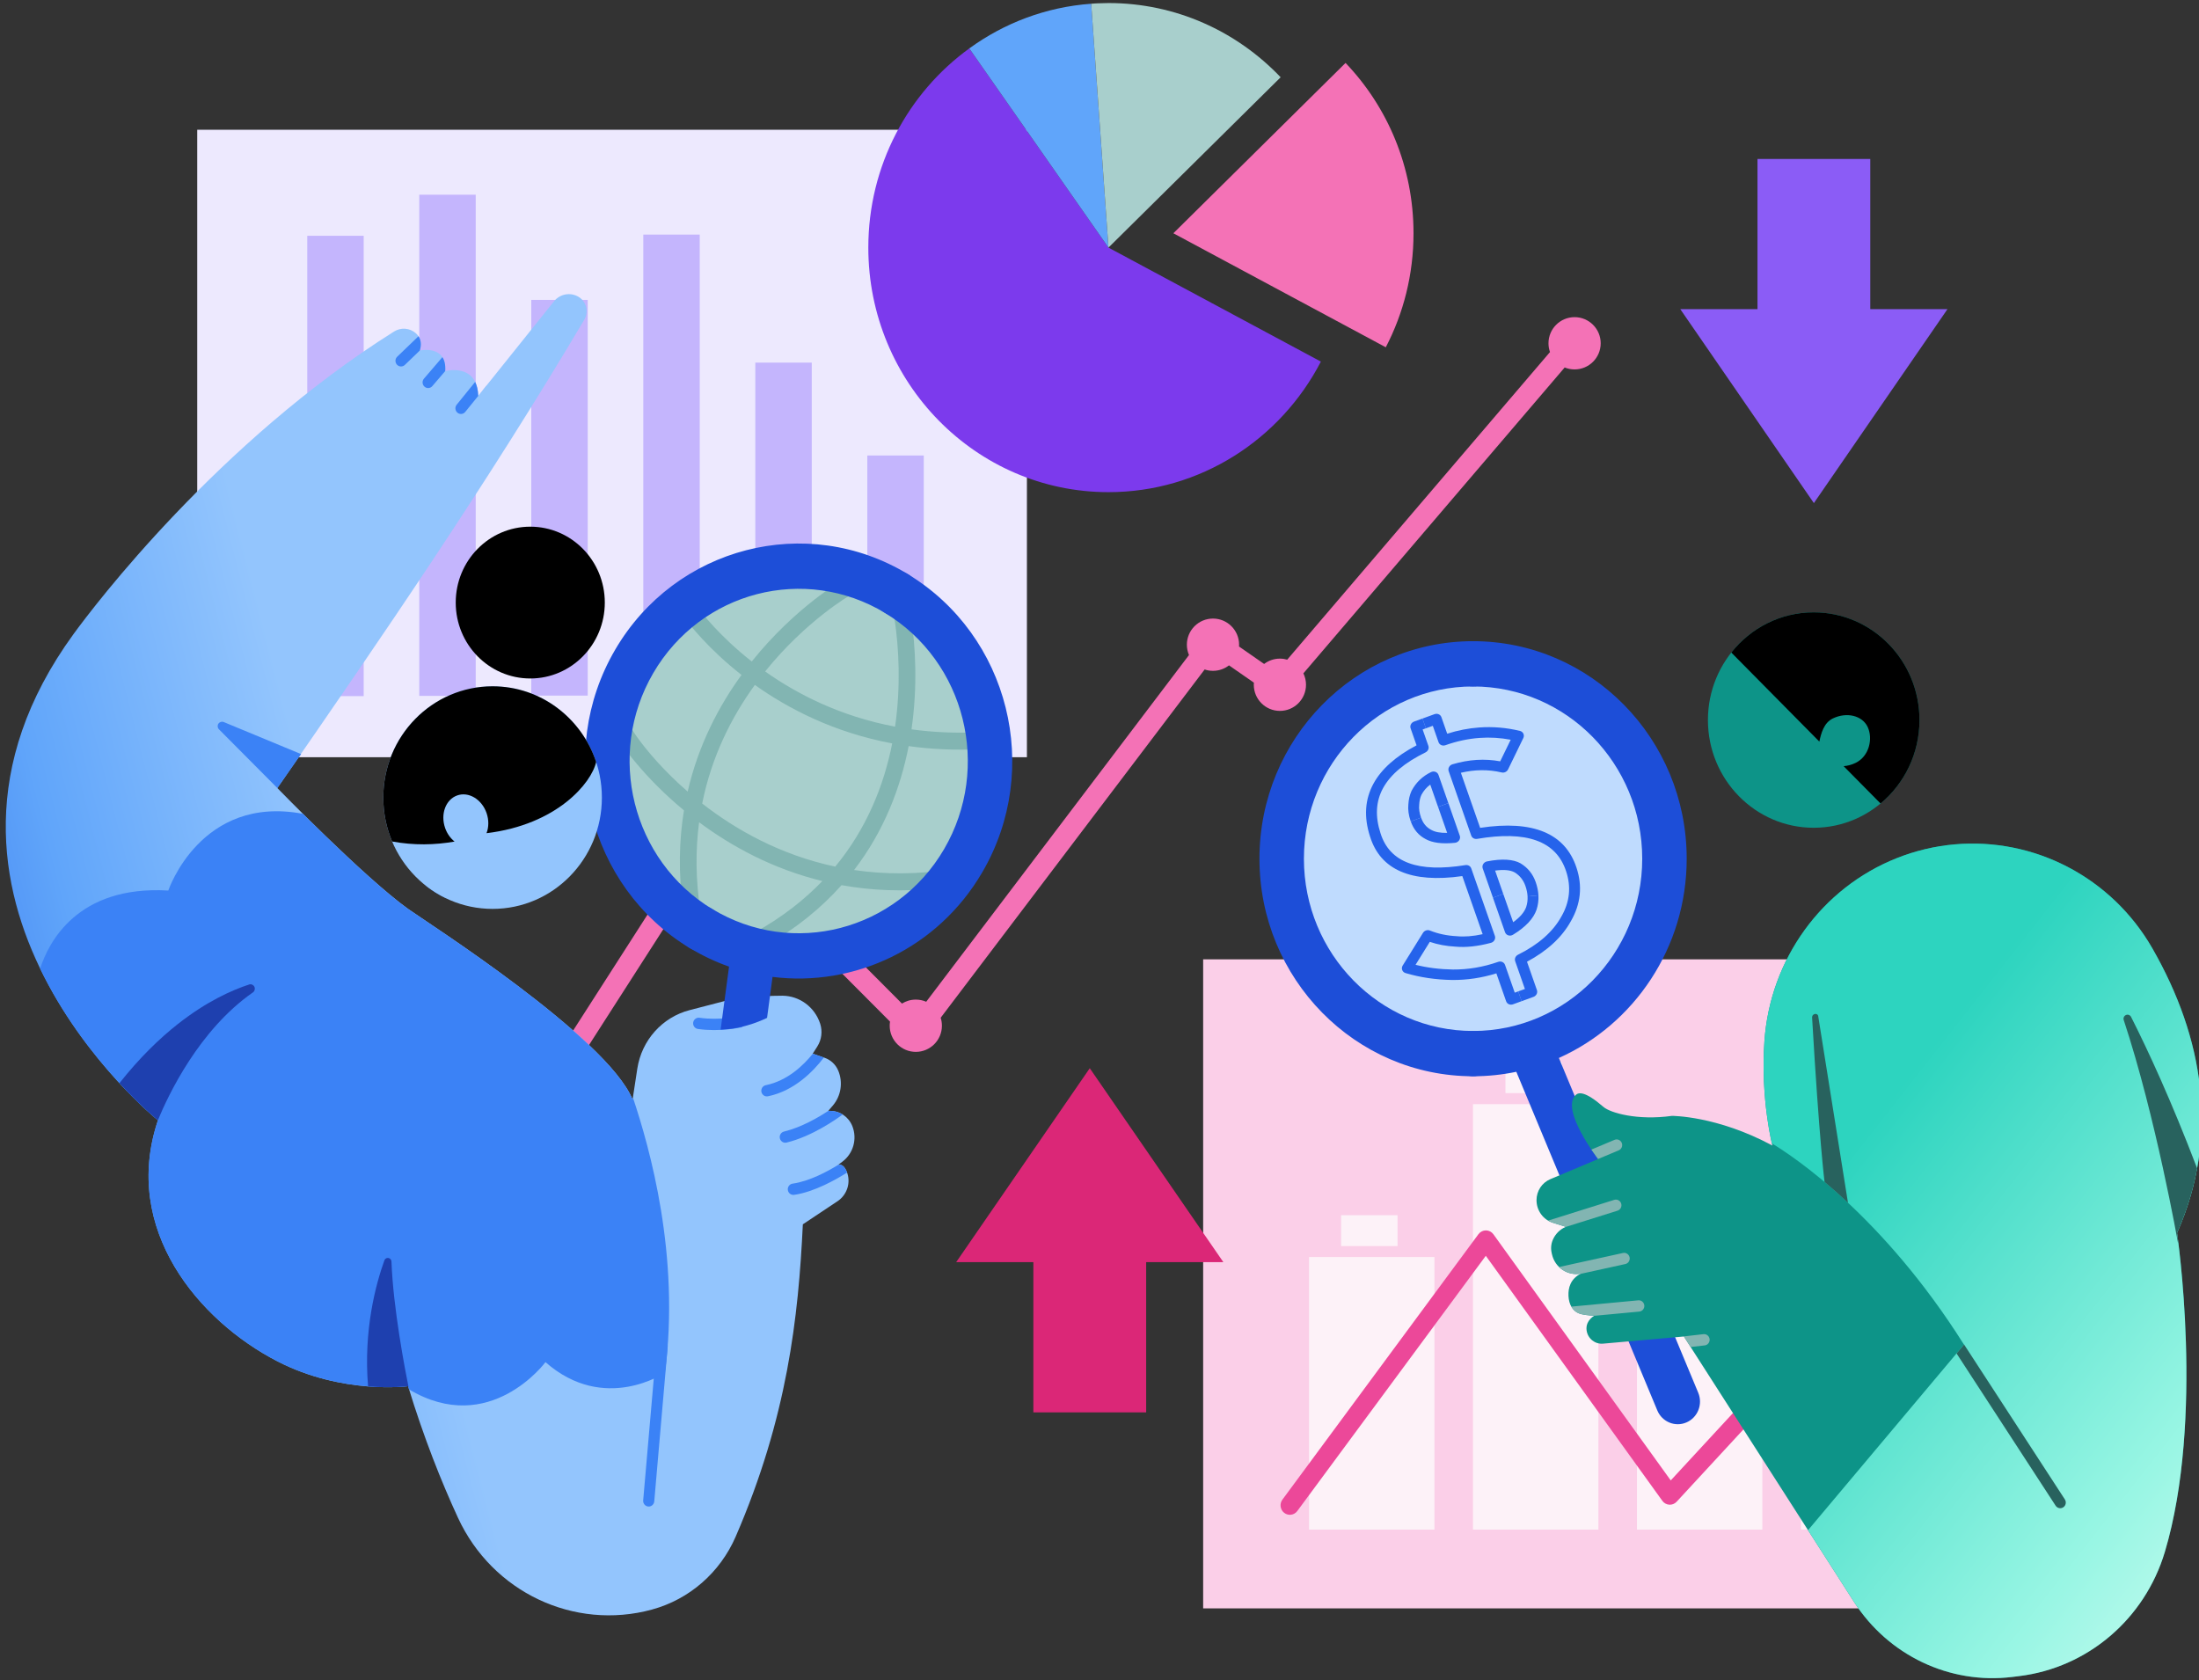 <svg width="356" height="272" viewBox="0 0 356 272" fill="none" xmlns="http://www.w3.org/2000/svg">
<rect x="0" y="0" width="356" height="272" fill="#333333" stroke="none"/>
<path d="M324.42 155.313H194.781V260.388H324.42V155.313Z" fill="#FBCFE8"/>
<path fill-rule="evenodd" clip-rule="evenodd" d="M232.223 203.506H211.924V247.637H232.223V203.506ZM311.851 205.6H291.552V247.637H311.851V205.6ZM285.31 193.825H265.009V247.637H285.31V193.825ZM258.766 178.757H238.465V247.637H258.766V178.757ZM306.14 198.677H297V203.676H306.14V198.677ZM226.253 196.735H217.113V201.731H226.253V196.735ZM279.729 187.379H270.59V192.378H279.729V187.379ZM252.857 171.965H243.72V176.963H252.857V171.965Z" fill="#FDF2F8"/>
<path fill-rule="evenodd" clip-rule="evenodd" d="M270.479 239.672L310.369 196.492C310.938 195.875 311.894 195.846 312.501 196.425C313.106 197.007 313.136 197.981 312.567 198.597L271.435 243.122C271.127 243.454 270.691 243.631 270.245 243.603C269.798 243.576 269.384 243.347 269.121 242.978L240.539 203.309L210.025 244.625C209.524 245.303 208.579 245.441 207.913 244.93C207.247 244.421 207.112 243.457 207.614 242.779L239.347 199.809C239.635 199.419 240.085 199.193 240.562 199.195C241.039 199.197 241.486 199.431 241.77 199.822L270.479 239.672Z" fill="#EC4899"/>
<path fill-rule="evenodd" clip-rule="evenodd" d="M250.931 56.996C250.773 56.552 250.687 56.074 250.687 55.575C250.687 53.24 252.58 51.344 254.914 51.344C257.245 51.344 259.14 53.24 259.14 55.575C259.14 57.911 257.245 59.807 254.914 59.807C254.346 59.807 253.806 59.695 253.31 59.492L211.008 109.013C211.279 109.571 211.432 110.197 211.432 110.859C211.432 113.195 209.537 115.091 207.206 115.091C204.872 115.091 202.979 113.195 202.979 110.859C202.979 110.744 202.983 110.629 202.993 110.516L198.964 107.717C198.247 108.274 197.348 108.605 196.373 108.605C195.9 108.605 195.445 108.528 195.022 108.384L152.288 164.768C152.418 165.176 152.488 165.611 152.488 166.062C152.488 168.397 150.596 170.293 148.262 170.293C145.928 170.293 144.036 168.397 144.036 166.062C144.036 165.834 144.053 165.611 144.087 165.394L117.746 138.963C117.158 139.273 116.488 139.45 115.776 139.45C115.351 139.45 114.939 139.387 114.552 139.268L68.68 210.763C69.055 211.395 69.27 212.131 69.27 212.919C69.27 215.254 67.376 217.151 65.043 217.151C62.71 217.151 60.816 215.254 60.816 212.919C60.816 210.583 62.71 208.686 65.043 208.686C65.331 208.686 65.612 208.715 65.883 208.77L111.937 136.99C111.689 136.451 111.55 135.85 111.55 135.219C111.55 132.883 113.444 130.986 115.776 130.986C118.11 130.986 120.004 132.883 120.004 135.219C120.004 135.571 119.96 135.914 119.879 136.242L146.021 162.474C146.671 162.066 147.439 161.831 148.262 161.831C148.86 161.831 149.43 161.954 149.946 162.179L192.489 106.046C192.268 105.534 192.145 104.968 192.145 104.374C192.145 102.038 194.039 100.142 196.373 100.142C198.705 100.142 200.599 102.038 200.599 104.374C200.599 104.472 200.596 104.57 200.589 104.668L204.651 107.489C205.361 106.949 206.245 106.628 207.206 106.628C207.617 106.628 208.015 106.687 208.39 106.796L250.931 56.996Z" fill="#F472B6"/>
<path d="M166.249 21.008H31.929V122.591H166.249V21.008Z" fill="#EDE9FE"/>
<path fill-rule="evenodd" clip-rule="evenodd" d="M58.879 38.175H49.74V112.697H58.879V38.175ZM77.014 31.523H67.874V112.657H77.014V31.523ZM95.148 48.55H86.009V112.614H95.148V48.55ZM113.283 37.98H104.143V112.567H113.283V37.98ZM131.418 58.704H122.279V112.517H131.418V58.704ZM149.551 73.745H140.412V112.461H149.551V73.745Z" fill="#C4B5FD"/>
<path fill-rule="evenodd" clip-rule="evenodd" d="M185.554 228.654H167.294V204.338H154.796L176.424 172.939L198.052 204.338H185.554V228.654Z" fill="#DB2777"/>
<path fill-rule="evenodd" clip-rule="evenodd" d="M284.522 25.733L302.782 25.733V50.049H315.28L293.652 81.448L272.024 50.049H284.522V25.733Z" fill="#8B5CF6"/>
<path d="M239.062 169.636C255.87 169.636 269.496 155.76 269.496 138.643C269.496 121.526 255.87 107.65 239.062 107.65C222.254 107.65 208.628 121.526 208.628 138.643C208.628 155.76 222.254 169.636 239.062 169.636Z" fill="#BFDBFE"/>
<path fill-rule="evenodd" clip-rule="evenodd" d="M231.96 117.504L230.84 117.911L230.286 116.329L232.24 115.619C232.703 115.451 233.2 115.67 233.353 116.106L234.289 118.782C236.025 118.233 237.757 117.898 239.483 117.774C241.687 117.615 243.885 117.801 246.071 118.333C246.319 118.392 246.52 118.555 246.625 118.776C246.727 118.998 246.725 119.256 246.613 119.485L244.146 124.561C243.96 124.943 243.521 125.152 243.107 125.055C240.958 124.553 238.757 124.572 236.503 125.109L239.623 134.025C248.259 132.713 253.416 134.964 255.223 140.48C256.217 143.472 255.91 146.361 254.312 149.134C252.876 151.732 250.514 153.928 247.208 155.698L248.817 160.296C248.969 160.732 248.719 161.221 248.257 161.389L246.338 162.086L245.785 160.505L246.87 160.112L245.296 155.614C245.156 155.213 245.353 154.762 245.757 154.562C249.047 152.925 251.393 150.879 252.776 148.379C254.13 146.028 254.383 143.589 253.543 141.059C251.917 136.097 247.066 134.453 239.129 135.81C238.71 135.88 238.312 135.657 238.18 135.279L234.529 124.847C234.453 124.628 234.476 124.386 234.591 124.174C234.707 123.965 234.905 123.805 235.141 123.736C237.782 122.951 240.359 122.791 242.871 123.256L244.57 119.76C242.897 119.443 241.218 119.342 239.533 119.464C237.691 119.596 235.847 119.992 233.992 120.648C233.533 120.811 233.04 120.592 232.888 120.158L231.96 117.504ZM244.969 149.301C246.061 148.512 246.777 147.699 247.078 146.837C247.26 146.285 247.334 145.712 247.3 145.118L249.06 144.953C249.102 145.757 248.998 146.534 248.748 147.296C248.254 148.708 247.007 150.075 244.934 151.333C244.705 151.471 244.428 151.507 244.179 151.428C243.932 151.349 243.738 151.163 243.655 150.925L241.698 145.334L243.368 144.727L244.969 149.301ZM228.001 130.251C228.044 129.43 228.218 128.696 228.513 128.049C228.52 128.033 228.53 128.017 228.537 128.001C229.247 126.666 230.295 125.665 231.676 124.997C231.903 124.888 232.165 124.875 232.394 124.959C232.623 125.046 232.799 125.224 232.877 125.447L234.479 130.026L232.809 130.632L231.546 127.022C230.949 127.463 230.471 128.02 230.109 128.693C229.901 129.157 229.788 129.684 229.757 130.272C229.758 130.287 229.756 130.303 229.754 130.319C229.687 130.942 229.796 131.628 230.058 132.377L228.388 132.983C228.041 131.991 227.918 131.079 228.001 130.251Z" fill="#2563EB"/>
<path fill-rule="evenodd" clip-rule="evenodd" d="M230.796 135.841C229.662 135.251 228.854 134.303 228.391 132.98L230.061 132.373C230.378 133.281 230.915 133.943 231.693 134.346L231.721 134.36C232.343 134.713 233.198 134.86 234.284 134.839L232.811 130.629L234.481 130.022L236.328 135.3C236.414 135.545 236.374 135.82 236.221 136.046C236.07 136.268 235.82 136.418 235.547 136.446C233.443 136.666 231.864 136.438 230.796 135.841Z" fill="#2563EB"/>
<path fill-rule="evenodd" clip-rule="evenodd" d="M242.045 140.944L243.369 144.728L241.7 145.335L240.04 140.591C239.959 140.359 239.989 140.1 240.122 139.883C240.257 139.664 240.48 139.509 240.734 139.458C243.192 138.971 244.997 139.117 246.161 139.767L246.187 139.784C247.346 140.49 248.16 141.498 248.62 142.813C248.877 143.548 249.022 144.263 249.06 144.954L247.301 145.119C247.272 144.569 247.154 144.002 246.95 143.419C246.62 142.475 246.043 141.747 245.214 141.237C244.484 140.835 243.427 140.758 242.045 140.944Z" fill="#2563EB"/>
<path fill-rule="evenodd" clip-rule="evenodd" d="M236.737 141.834C228.407 143.018 223.475 140.793 221.808 135.461C220.763 132.26 220.97 129.386 222.369 126.839C223.65 124.509 225.957 122.438 229.329 120.665L228.366 117.915C228.213 117.478 228.463 116.988 228.923 116.821L230.292 116.324L230.845 117.906L230.313 118.099L231.242 120.753C231.383 121.155 231.184 121.608 230.777 121.808C227.434 123.454 225.133 125.361 223.915 127.577C222.73 129.736 222.605 132.172 223.493 134.896C224.985 139.673 229.618 141.286 237.241 140.056C237.657 139.989 238.052 140.212 238.183 140.587L242.01 151.522C242.088 151.745 242.061 151.992 241.942 152.205C241.82 152.419 241.613 152.576 241.371 152.641C239.215 153.215 237.29 153.415 235.6 153.254C234.136 153.176 232.761 152.919 231.472 152.482L229.165 156.197C231.074 156.674 233.093 156.927 235.217 156.961C237.687 156.978 240.13 156.563 242.549 155.719C243.01 155.559 243.499 155.778 243.651 156.21L245.225 160.708L245.793 160.502L246.346 162.083L244.942 162.593C244.481 162.76 243.984 162.542 243.832 162.106L242.249 157.583C239.894 158.316 237.519 158.672 235.116 158.655C232.423 158.613 229.9 158.237 227.539 157.534C227.292 157.461 227.094 157.279 227.007 157.042C226.916 156.806 226.946 156.538 227.085 156.315L230.371 151.023C230.603 150.647 231.085 150.485 231.49 150.648C232.813 151.18 234.249 151.483 235.795 151.563L235.836 151.566C237.088 151.688 238.486 151.577 240.029 151.239L236.737 141.834Z" fill="#2563EB"/>
<path fill-rule="evenodd" clip-rule="evenodd" d="M245.481 173.518C243.22 173.992 240.877 174.242 238.479 174.242C236.49 174.242 234.88 172.599 234.88 170.576C234.88 168.554 236.49 166.911 238.479 166.911C253.593 166.911 265.863 154.415 265.863 139.024C265.863 123.632 253.593 111.135 238.479 111.135C236.49 111.135 234.88 109.493 234.88 107.47C234.88 105.448 236.49 103.805 238.479 103.805C257.565 103.805 273.062 119.586 273.062 139.024C273.062 153.43 264.548 165.828 252.369 171.28L274.931 225.479C275.707 227.341 274.852 229.495 273.023 230.283C271.195 231.073 269.08 230.203 268.304 228.34L245.481 173.518Z" fill="#1D4ED8"/>
<path fill-rule="evenodd" clip-rule="evenodd" d="M238.478 166.91C223.364 166.91 211.093 154.414 211.093 139.023C211.093 123.632 223.364 111.135 238.478 111.135C240.464 111.135 242.077 109.493 242.077 107.47C242.077 105.447 240.464 103.805 238.478 103.805C219.391 103.805 203.895 119.586 203.895 139.023C203.895 158.46 219.391 174.241 238.478 174.241C240.464 174.241 242.077 172.598 242.077 170.576C242.077 168.553 240.464 166.91 238.478 166.91Z" fill="#1D4ED8"/>
<path fill-rule="evenodd" clip-rule="evenodd" d="M286.939 185.459C286.939 185.459 285.002 178.051 285.643 168.606C286.547 155.322 294.895 143.763 307.078 138.925C319.259 134.088 333.088 136.841 342.583 145.994C344.776 148.118 346.776 150.613 348.459 153.547C356.728 167.979 359.409 183.888 352.445 199.607C352.445 199.607 356.932 229.623 350.468 251.259C347.206 262.127 337.952 270.007 326.873 271.354C326.5 271.404 326.124 271.448 325.744 271.493C315.626 272.724 305.701 268.002 300.132 259.313C289.287 242.394 272.607 216.371 272.607 216.371C272.607 216.371 263.169 217.207 259.522 217.53C258.218 217.649 257.05 216.712 256.859 215.393C256.753 214.602 256.996 213.732 258.105 212.994C258.105 212.994 256.933 212.985 256.015 212.758C254.567 212.403 253.986 211.141 253.923 209.79C253.865 208.518 254.234 207.05 255.932 206.189C253.793 206.599 251.719 205.208 251.247 203.046C251.226 202.959 251.208 202.876 251.193 202.798C251.019 202.012 251.13 201.19 251.501 200.48C251.852 199.804 252.457 199.064 253.491 198.618C253.491 198.618 252.484 198.299 251.395 197.956C249.823 197.458 248.75 195.979 248.75 194.302C248.75 192.815 249.631 191.47 250.983 190.902C253.919 189.663 258.715 187.643 258.715 187.643C258.715 187.643 252.538 179.62 255.107 177.263C255.563 176.844 256.582 176.601 259.579 179.199C260.71 180.179 265.103 181.432 270.662 180.656C270.662 180.656 277.934 180.61 286.939 185.459ZM293.624 99.136C303.074 99.136 310.747 106.949 310.747 116.573C310.747 126.198 303.074 134.011 293.624 134.011C284.172 134.011 276.499 126.198 276.499 116.573C276.499 106.949 284.172 99.136 293.624 99.136Z" fill="#0D9488"/>
<path fill-rule="evenodd" clip-rule="evenodd" d="M272.027 216.424L275.779 215.993C276.272 215.936 276.717 216.298 276.773 216.802C276.829 217.303 276.474 217.757 275.979 217.814L273.698 218.075L272.607 216.371L272.027 216.424ZM254.382 211.535L265.222 210.516C265.717 210.468 266.156 210.839 266.201 211.343C266.248 211.847 265.884 212.293 265.389 212.339L258.053 213.029C258.069 213.017 258.087 213.006 258.105 212.994C258.105 212.994 256.933 212.985 256.015 212.758C255.239 212.568 254.713 212.119 254.382 211.535ZM252.439 205.162C252.52 205.114 252.612 205.077 252.709 205.055L262.75 202.851C263.234 202.743 263.713 203.059 263.819 203.554C263.922 204.047 263.614 204.535 263.128 204.642L255.82 206.248C255.856 206.227 255.894 206.207 255.932 206.189C254.627 206.438 253.347 206.019 252.439 205.162ZM250.623 197.612L261.335 194.251C261.81 194.102 262.314 194.373 262.46 194.856C262.606 195.339 262.339 195.853 261.864 196.002L253.404 198.657C253.433 198.643 253.462 198.629 253.491 198.618C253.491 198.618 252.484 198.299 251.395 197.956C251.123 197.868 250.864 197.754 250.623 197.612ZM257.628 186.115L261.376 184.536C261.835 184.342 262.361 184.564 262.552 185.031C262.741 185.501 262.523 186.037 262.064 186.229L258.712 187.64C258.683 187.601 258.229 187.008 257.628 186.115Z" fill="#82B5B2"/>
<path fill-rule="evenodd" clip-rule="evenodd" d="M286.855 185.114C286.489 183.551 285.083 176.855 285.643 168.606C286.547 155.322 294.895 143.763 307.078 138.925C319.259 134.088 333.088 136.841 342.583 145.994C344.776 148.118 346.776 150.612 348.459 153.547C356.728 167.979 359.409 183.888 352.445 199.607C352.445 199.607 356.932 229.623 350.468 251.259C347.206 262.127 337.952 270.007 326.873 271.354C326.5 271.404 326.124 271.448 325.744 271.493C315.626 272.724 305.701 268.002 300.132 259.313L292.706 247.729L317.952 217.684C304.754 196.762 290.38 187.242 286.855 185.114Z" fill="url(#paint0_linear_9_824)"/>
<path fill-rule="evenodd" clip-rule="evenodd" d="M317.855 217.532C317.9 217.576 317.943 217.629 317.979 217.684L334.285 242.749C334.559 243.173 334.447 243.741 334.033 244.02C333.619 244.3 333.061 244.183 332.787 243.761L316.75 219.113L317.952 217.684L317.855 217.532ZM352.602 200.766L352.643 201.092L352.593 201.197C352.593 201.197 348.992 180.779 343.825 165.17C343.701 164.847 343.845 164.483 344.151 164.336C344.457 164.188 344.824 164.307 344.992 164.607C347.743 170.047 351.516 178.191 355.697 189.15C355.637 189.475 355.574 189.8 355.506 190.123L355.504 190.135L355.473 190.286L355.47 190.3L355.437 190.453L355.434 190.462C355.367 190.785 355.293 191.108 355.216 191.429L355.214 191.441L355.178 191.587L355.173 191.61L355.14 191.752L355.131 191.78L355.097 191.919L355.09 191.945L355.054 192.089L355.052 192.098C354.998 192.309 354.942 192.52 354.885 192.733L354.881 192.746L354.845 192.882L354.834 192.92L354.8 193.044L354.786 193.092L354.753 193.214L354.739 193.264L354.705 193.383L354.692 193.434L354.656 193.555L354.645 193.596L354.606 193.725C354.591 193.78 354.575 193.834 354.557 193.889L354.514 194.031L354.508 194.054L354.474 194.169L354.456 194.228L354.422 194.334L354.402 194.403L354.37 194.503L354.348 194.577L354.316 194.675L354.292 194.751L354.26 194.849L354.235 194.925L354.204 195.021L354.179 195.099L354.148 195.195L354.116 195.287L354.094 195.36L354.064 195.443L354.035 195.532L354.006 195.619L353.974 195.708L353.945 195.793L353.914 195.882L353.884 195.967L353.853 196.059L353.824 196.141L353.79 196.235L353.761 196.315L353.727 196.414L353.7 196.489L353.657 196.604L353.635 196.664L353.572 196.835L353.549 196.893L353.507 197.009L353.479 197.08L353.441 197.184L353.412 197.259L353.374 197.36L353.345 197.436L353.306 197.536L353.277 197.612L353.237 197.715L353.207 197.786L353.162 197.898L353.138 197.96L353.079 198.104L353.068 198.134L352.996 198.308L352.976 198.361L352.924 198.482L352.897 198.551L352.852 198.659L352.823 198.73L352.778 198.833L352.748 198.906L352.703 199.012L352.672 199.083L352.627 199.19L352.598 199.257L352.546 199.376L352.521 199.431L352.445 199.607L352.458 199.699L352.46 199.729L352.474 199.813L352.479 199.855L352.497 199.976L352.503 200.022L352.523 200.184L352.53 200.233L352.559 200.439L352.564 200.48L352.598 200.741L352.602 200.766ZM295.378 191.351C295.378 191.351 294.521 184.605 293.367 164.779C293.34 164.336 293.64 164.199 293.804 164.162C294.096 164.096 294.319 164.288 294.346 164.458L299.171 194.719C297.837 193.47 296.568 192.35 295.378 191.351Z" fill="#28625E"/>
<path fill-rule="evenodd" clip-rule="evenodd" d="M280.285 105.644C283.425 101.676 288.234 99.136 293.624 99.136C303.074 99.136 310.747 106.949 310.747 116.573C310.747 122.019 308.29 126.885 304.446 130.083L298.469 124.037C299.106 123.991 299.763 123.819 300.399 123.511C302.651 122.419 303.229 119.549 302.363 117.696C301.495 115.843 298.964 115.225 296.715 116.317C295.255 117.025 294.812 118.76 294.537 120.06L280.285 105.644Z" fill="black"/>
<path d="M129.457 153.816C146.265 153.816 159.891 139.94 159.891 122.823C159.891 105.706 146.265 91.831 129.457 91.831C112.649 91.831 99.023 105.706 99.023 122.823C99.023 139.94 112.649 153.816 129.457 153.816Z" fill="#A8CFCC"/>
<path fill-rule="evenodd" clip-rule="evenodd" d="M99.795 115.862C100.015 115.762 100.284 115.704 100.609 115.762C101.25 115.877 101.705 116.436 101.724 117.073C101.937 117.458 102.512 118.464 103.197 119.412C104.816 121.652 107.547 124.869 111.328 128.152C113.061 120.606 116.376 114.313 120.043 109.268C114.628 105.013 111.65 101.094 111.045 100.346C110.57 99.76 110.654 98.894 111.227 98.411C111.803 97.928 112.653 98.012 113.128 98.597C113.706 99.311 116.543 103.042 121.703 107.091C128.735 98.309 136.351 93.937 136.351 93.937C136.999 93.565 137.823 93.799 138.189 94.46C138.556 95.12 138.326 95.959 137.676 96.332C137.676 96.332 130.512 100.446 123.869 108.707C129.014 112.349 136.009 115.964 144.904 117.642C145.86 111.034 145.511 104.895 144.839 100.345C144.728 99.595 145.237 98.894 145.972 98.781C146.71 98.668 147.398 99.185 147.509 99.936C148.215 104.714 148.568 111.146 147.565 118.077C151.027 118.556 154.756 118.739 158.754 118.525C159.084 118.507 159.39 118.611 159.635 118.799C159.721 119.465 159.784 120.138 159.829 120.817C159.597 121.078 159.269 121.25 158.895 121.27C154.684 121.495 150.755 121.301 147.104 120.792C145.797 127.496 143.142 134.515 138.27 140.852C143.169 141.575 148.528 141.619 154.327 140.68C153.571 141.77 152.745 142.81 151.861 143.791C146.231 144.418 141.019 144.169 136.239 143.305C132.97 146.975 128.87 150.354 123.75 153.229C123.732 153.24 123.712 153.249 123.691 153.258C123.138 153.151 122.591 153.027 122.049 152.889C122 152.828 121.955 152.761 121.917 152.688C121.557 152.024 121.795 151.187 122.448 150.821C126.719 148.42 130.24 145.648 133.128 142.643C125.115 140.682 118.437 137.032 113.18 133.119C112.59 137.57 112.593 142.428 113.42 147.692C113.492 148.154 113.328 148.601 113.018 148.904C112.186 148.358 111.382 147.774 110.609 147.151C109.799 141.358 109.934 136.038 110.73 131.197C104.35 125.924 100.516 120.596 99.439 118.588C99.401 118.518 99.366 118.449 99.334 118.383C99.454 117.531 99.608 116.69 99.795 115.862ZM122.205 110.886C118.527 115.955 115.22 122.353 113.679 130.088C119.136 134.349 126.359 138.421 135.218 140.302C140.364 134.075 143.115 127.057 144.44 120.356C135.02 118.588 127.623 114.745 122.205 110.886ZM100.597 118.471C100.534 118.482 100.47 118.489 100.406 118.49C100.341 118.492 100.275 118.488 100.209 118.48C100.35 118.498 100.479 118.494 100.597 118.471Z" fill="#82B5B2"/>
<path fill-rule="evenodd" clip-rule="evenodd" d="M25.571 181.364C25.571 181.364 -19.155 145.325 11.912 102.641C15.219 98.098 35.284 71.618 63.797 53.671C64.91 52.968 66.344 53.085 67.333 53.959C67.964 54.53 68.374 55.403 67.968 56.742C67.968 56.742 72.38 55.762 72.076 60.08C72.076 60.08 77.243 58.668 77.423 64.089C77.423 64.089 85.966 53.429 89.687 48.784C90.663 47.567 92.368 47.264 93.691 48.073C93.691 48.074 93.691 48.074 93.691 48.074C94.291 48.441 94.723 49.036 94.892 49.727C95.061 50.419 94.953 51.151 94.591 51.762C78.711 78.545 61.831 103.118 44.899 127.579C44.899 127.579 58.866 141.967 66.063 147.147C68.985 149.247 98.189 167.83 102.412 178.005C102.412 178.005 102.768 175.673 103.174 173.018C103.877 168.414 107.21 164.685 111.641 163.535C114.646 162.756 117.436 162.032 117.436 162.032C117.436 162.032 122.421 161.166 126.665 161.2C129.446 161.221 131.902 163.042 132.779 165.727C133.182 166.966 133.013 168.325 132.316 169.42C131.922 170.04 131.574 170.586 131.574 170.586C131.574 170.586 132.575 170.932 133.504 171.252C134.493 171.594 135.292 172.347 135.704 173.325C136.504 175.231 136.16 177.437 134.817 178.997C134.399 179.485 134.088 179.845 134.088 179.845H134.392C135.976 179.845 137.4 180.825 137.991 182.323C138.803 184.381 138.146 186.735 136.396 188.053C135.962 188.378 135.661 188.607 135.661 188.607C136.21 188.417 136.723 188.802 137.082 189.684C137.795 191.427 137.141 193.44 135.589 194.474C133.168 196.084 129.974 198.21 129.974 198.21C129.257 213.244 127.473 229.46 119.094 248.787C116.565 254.599 111.592 258.931 105.563 260.573C105.559 260.578 105.554 260.578 105.55 260.58C92.93 264.016 79.705 257.76 74.145 245.725C71.476 239.941 68.625 232.812 66.063 224.416C66.063 224.416 55.454 225.827 44.899 220.384C32.219 213.847 19.615 199.025 25.571 181.364Z" fill="url(#paint1_linear_9_824)"/>
<path fill-rule="evenodd" clip-rule="evenodd" d="M6.498 156.814C7.83 152.649 12.48 143.296 27.245 144.175C27.245 144.175 32.482 128.625 49.041 131.754C53.737 136.418 61.351 143.756 66.063 147.147C68.985 149.247 98.189 167.83 102.412 178.005L102.461 177.687C105.187 185.833 110.136 203.316 107.648 222.235C107.648 222.235 97.844 228.913 88.308 220.524C88.308 220.524 79.281 232.72 66.225 224.943C66.171 224.767 66.117 224.592 66.063 224.416C66.063 224.416 55.454 225.827 44.899 220.384C32.219 213.846 19.615 199.025 25.571 181.364C25.571 181.364 13.764 171.85 6.498 156.814ZM68.57 143.092L72.412 145.527C71.027 144.883 69.736 144.063 68.57 143.092Z" fill="#3B82F6"/>
<path fill-rule="evenodd" clip-rule="evenodd" d="M106.305 217.835L104.126 242.905C104.082 243.409 104.448 243.855 104.943 243.899C105.437 243.945 105.874 243.571 105.919 243.067L108.096 217.997C108.141 217.493 107.774 217.047 107.279 217.003C106.785 216.957 106.348 217.331 106.305 217.835Z" fill="#3B82F6"/>
<path fill-rule="evenodd" clip-rule="evenodd" d="M59.589 224.453C58.822 215.281 60.87 207.822 62.239 204.019C62.349 203.753 62.627 203.607 62.903 203.664C63.179 203.721 63.377 203.969 63.377 204.255C63.642 211.712 65.57 221.756 66.191 224.833C66.148 224.693 66.105 224.556 66.063 224.416C66.063 224.416 63.477 224.76 59.589 224.453ZM19.336 175.357C22.592 171.243 25.811 168.13 28.808 165.773C33.423 162.142 37.51 160.305 40.392 159.365C40.725 159.29 41.065 159.469 41.199 159.787C41.332 160.108 41.222 160.479 40.937 160.671C32.218 166.746 27.245 177.268 25.562 181.357C25.398 181.222 22.794 179.093 19.336 175.357Z" fill="#1E40AF"/>
<path fill-rule="evenodd" clip-rule="evenodd" d="M135.679 188.6C136.223 188.426 136.727 188.813 137.082 189.684C137.103 189.732 137.121 189.78 137.139 189.828C135.476 190.886 131.861 192.975 128.559 193.44C128.067 193.509 127.612 193.159 127.545 192.659C127.475 192.158 127.819 191.695 128.312 191.626C131.047 191.241 134.007 189.631 135.679 188.6ZM134.091 179.845H134.392C135.125 179.845 135.825 180.056 136.423 180.431C135.431 181.169 131.479 183.973 127.338 184.976C126.854 185.093 126.371 184.788 126.254 184.296C126.139 183.806 126.438 183.311 126.922 183.194C129.749 182.507 132.48 180.912 134.091 179.845ZM131.585 170.59L133.375 171.209C131.726 173.378 128.633 176.603 124.326 177.483C123.84 177.584 123.365 177.261 123.266 176.766C123.17 176.269 123.484 175.786 123.973 175.687C127.475 174.97 130.062 172.487 131.585 170.59Z" fill="#3B82F6"/>
<path fill-rule="evenodd" clip-rule="evenodd" d="M119.546 164.549C119.546 164.549 116.475 165.239 113.238 164.769C112.746 164.698 112.291 165.049 112.219 165.548C112.15 166.05 112.494 166.513 112.984 166.584C116.549 167.101 119.933 166.341 119.933 166.341C120.416 166.231 120.724 165.741 120.616 165.248C120.511 164.753 120.029 164.442 119.546 164.549Z" fill="#3B82F6"/>
<path fill-rule="evenodd" clip-rule="evenodd" d="M76.926 61.829C77.208 62.403 77.391 63.142 77.423 64.089L78.781 62.394C78.755 62.443 78.723 62.49 78.687 62.535L75.32 66.686C75.004 67.076 74.437 67.132 74.054 66.81C73.671 66.487 73.617 65.909 73.933 65.52L76.926 61.829ZM71.621 57.821C71.956 58.333 72.148 59.056 72.076 60.076L69.989 62.51C69.663 62.891 69.094 62.93 68.72 62.597C68.346 62.264 68.307 61.685 68.634 61.304L71.621 57.821ZM67.749 54.437C68.116 54.986 68.275 55.731 67.968 56.742H67.968C66.841 57.823 65.542 59.078 65.542 59.078C65.182 59.426 64.612 59.411 64.27 59.044C63.928 58.677 63.943 58.096 64.304 57.748C64.304 57.748 66.605 55.527 67.749 54.437Z" fill="#3B82F6"/>
<path fill-rule="evenodd" clip-rule="evenodd" d="M44.899 127.579C44.899 127.579 38.961 121.608 35.444 118.071C35.202 117.828 35.166 117.449 35.356 117.164C35.547 116.879 35.911 116.768 36.228 116.899C40.869 118.823 48.744 122.086 48.744 122.086L44.899 127.579Z" fill="#3B82F6"/>
<path fill-rule="evenodd" clip-rule="evenodd" d="M116.664 166.688L118.026 156.492C115.845 155.721 113.708 154.718 111.646 153.467C109.939 152.433 109.376 150.182 110.39 148.444C111.406 146.706 113.616 146.136 115.321 147.169C128.309 155.04 145.12 150.691 152.841 137.468C160.559 124.243 156.282 107.118 143.294 99.249C141.587 98.214 141.025 95.963 142.04 94.226C143.054 92.487 145.264 91.916 146.971 92.95C163.373 102.889 168.773 124.515 159.026 141.215C151.8 153.595 138.267 159.814 125.067 158.156L124.181 164.789C122.553 165.574 119.855 166.59 116.664 166.688Z" fill="#1D4ED8"/>
<path fill-rule="evenodd" clip-rule="evenodd" d="M115.318 147.179C102.324 139.307 98.044 122.178 105.767 108.951C113.49 95.725 130.311 91.377 143.305 99.248C145.013 100.282 147.224 99.711 148.239 97.973C149.254 96.234 148.691 93.983 146.984 92.949C130.574 83.009 109.332 88.499 99.578 105.203C89.825 121.906 95.23 143.538 111.64 153.478C113.348 154.512 115.558 153.941 116.573 152.203C117.588 150.464 117.026 148.213 115.318 147.179Z" fill="#1D4ED8"/>
<path d="M79.746 147.145C89.518 147.145 97.439 139.078 97.439 129.127C97.439 119.175 89.518 111.108 79.746 111.108C69.973 111.108 62.052 119.175 62.052 129.127C62.052 139.078 69.973 147.145 79.746 147.145Z" fill="#93C5FD"/>
<path fill-rule="evenodd" clip-rule="evenodd" d="M73.593 136.244C70.401 136.805 67.005 136.884 63.482 136.23C62.562 134.05 62.052 131.649 62.052 129.127C62.052 119.182 69.98 111.108 79.746 111.108C87.53 111.108 94.147 116.238 96.511 123.355C95.769 126.743 90.202 133.51 78.765 134.89C79.135 133.926 79.165 132.755 78.767 131.616C77.985 129.382 75.848 128.112 73.998 128.783C72.147 129.454 71.279 131.813 72.061 134.048C72.381 134.965 72.93 135.719 73.593 136.244Z" fill="black"/>
<path d="M85.846 109.843C92.51 109.843 97.913 104.341 97.913 97.554C97.913 90.767 92.51 85.266 85.846 85.266C79.181 85.266 73.779 90.767 73.779 97.554C73.779 104.341 79.181 109.843 85.846 109.843Z" fill="black"/>
<path fill-rule="evenodd" clip-rule="evenodd" d="M213.84 58.542C207.328 71.108 194.364 79.677 179.451 79.677C157.995 79.677 140.573 61.936 140.573 40.085C140.573 26.788 147.025 15.013 156.918 7.841L179.451 40.085L213.84 58.542Z" fill="#7C3AED"/>
<path fill-rule="evenodd" clip-rule="evenodd" d="M179.451 40.085L156.918 7.841C162.56 3.733 169.328 1.133 176.657 0.606L179.451 40.085Z" fill="#60A5FA"/>
<path fill-rule="evenodd" clip-rule="evenodd" d="M177.669 0.539L179.451 0.493C190.381 0.493 200.265 5.096 207.326 12.509L179.451 40.085L176.657 0.606L177.183 0.565L177.669 0.539Z" fill="#A8CFCC"/>
<path fill-rule="evenodd" clip-rule="evenodd" d="M217.833 10.19C224.644 17.314 228.837 27.045 228.837 37.765C228.837 44.43 227.216 50.712 224.348 56.223L189.958 37.765L217.833 10.19Z" fill="#F472B6"/>
<defs>
<linearGradient id="paint0_linear_9_824" x1="285.512" y1="204.131" x2="382.834" y2="280.504" gradientUnits="userSpaceOnUse">
<stop stop-color="#2DD4BF"/>
<stop offset="0.57" stop-color="#99F6E4"/>
<stop offset="0.8" stop-color="#CCFBF1"/>
<stop offset="1" stop-color="#F0FDFA"/>
</linearGradient>
<linearGradient id="paint1_linear_9_824" x1="72.321" y1="216.421" x2="-15.084" y2="238.71" gradientUnits="userSpaceOnUse">
<stop stop-color="#93C5FD"/>
<stop offset="0.47" stop-color="#60A5FA"/>
<stop offset="1" stop-color="#2563EB"/>
</linearGradient>
</defs>
</svg>
